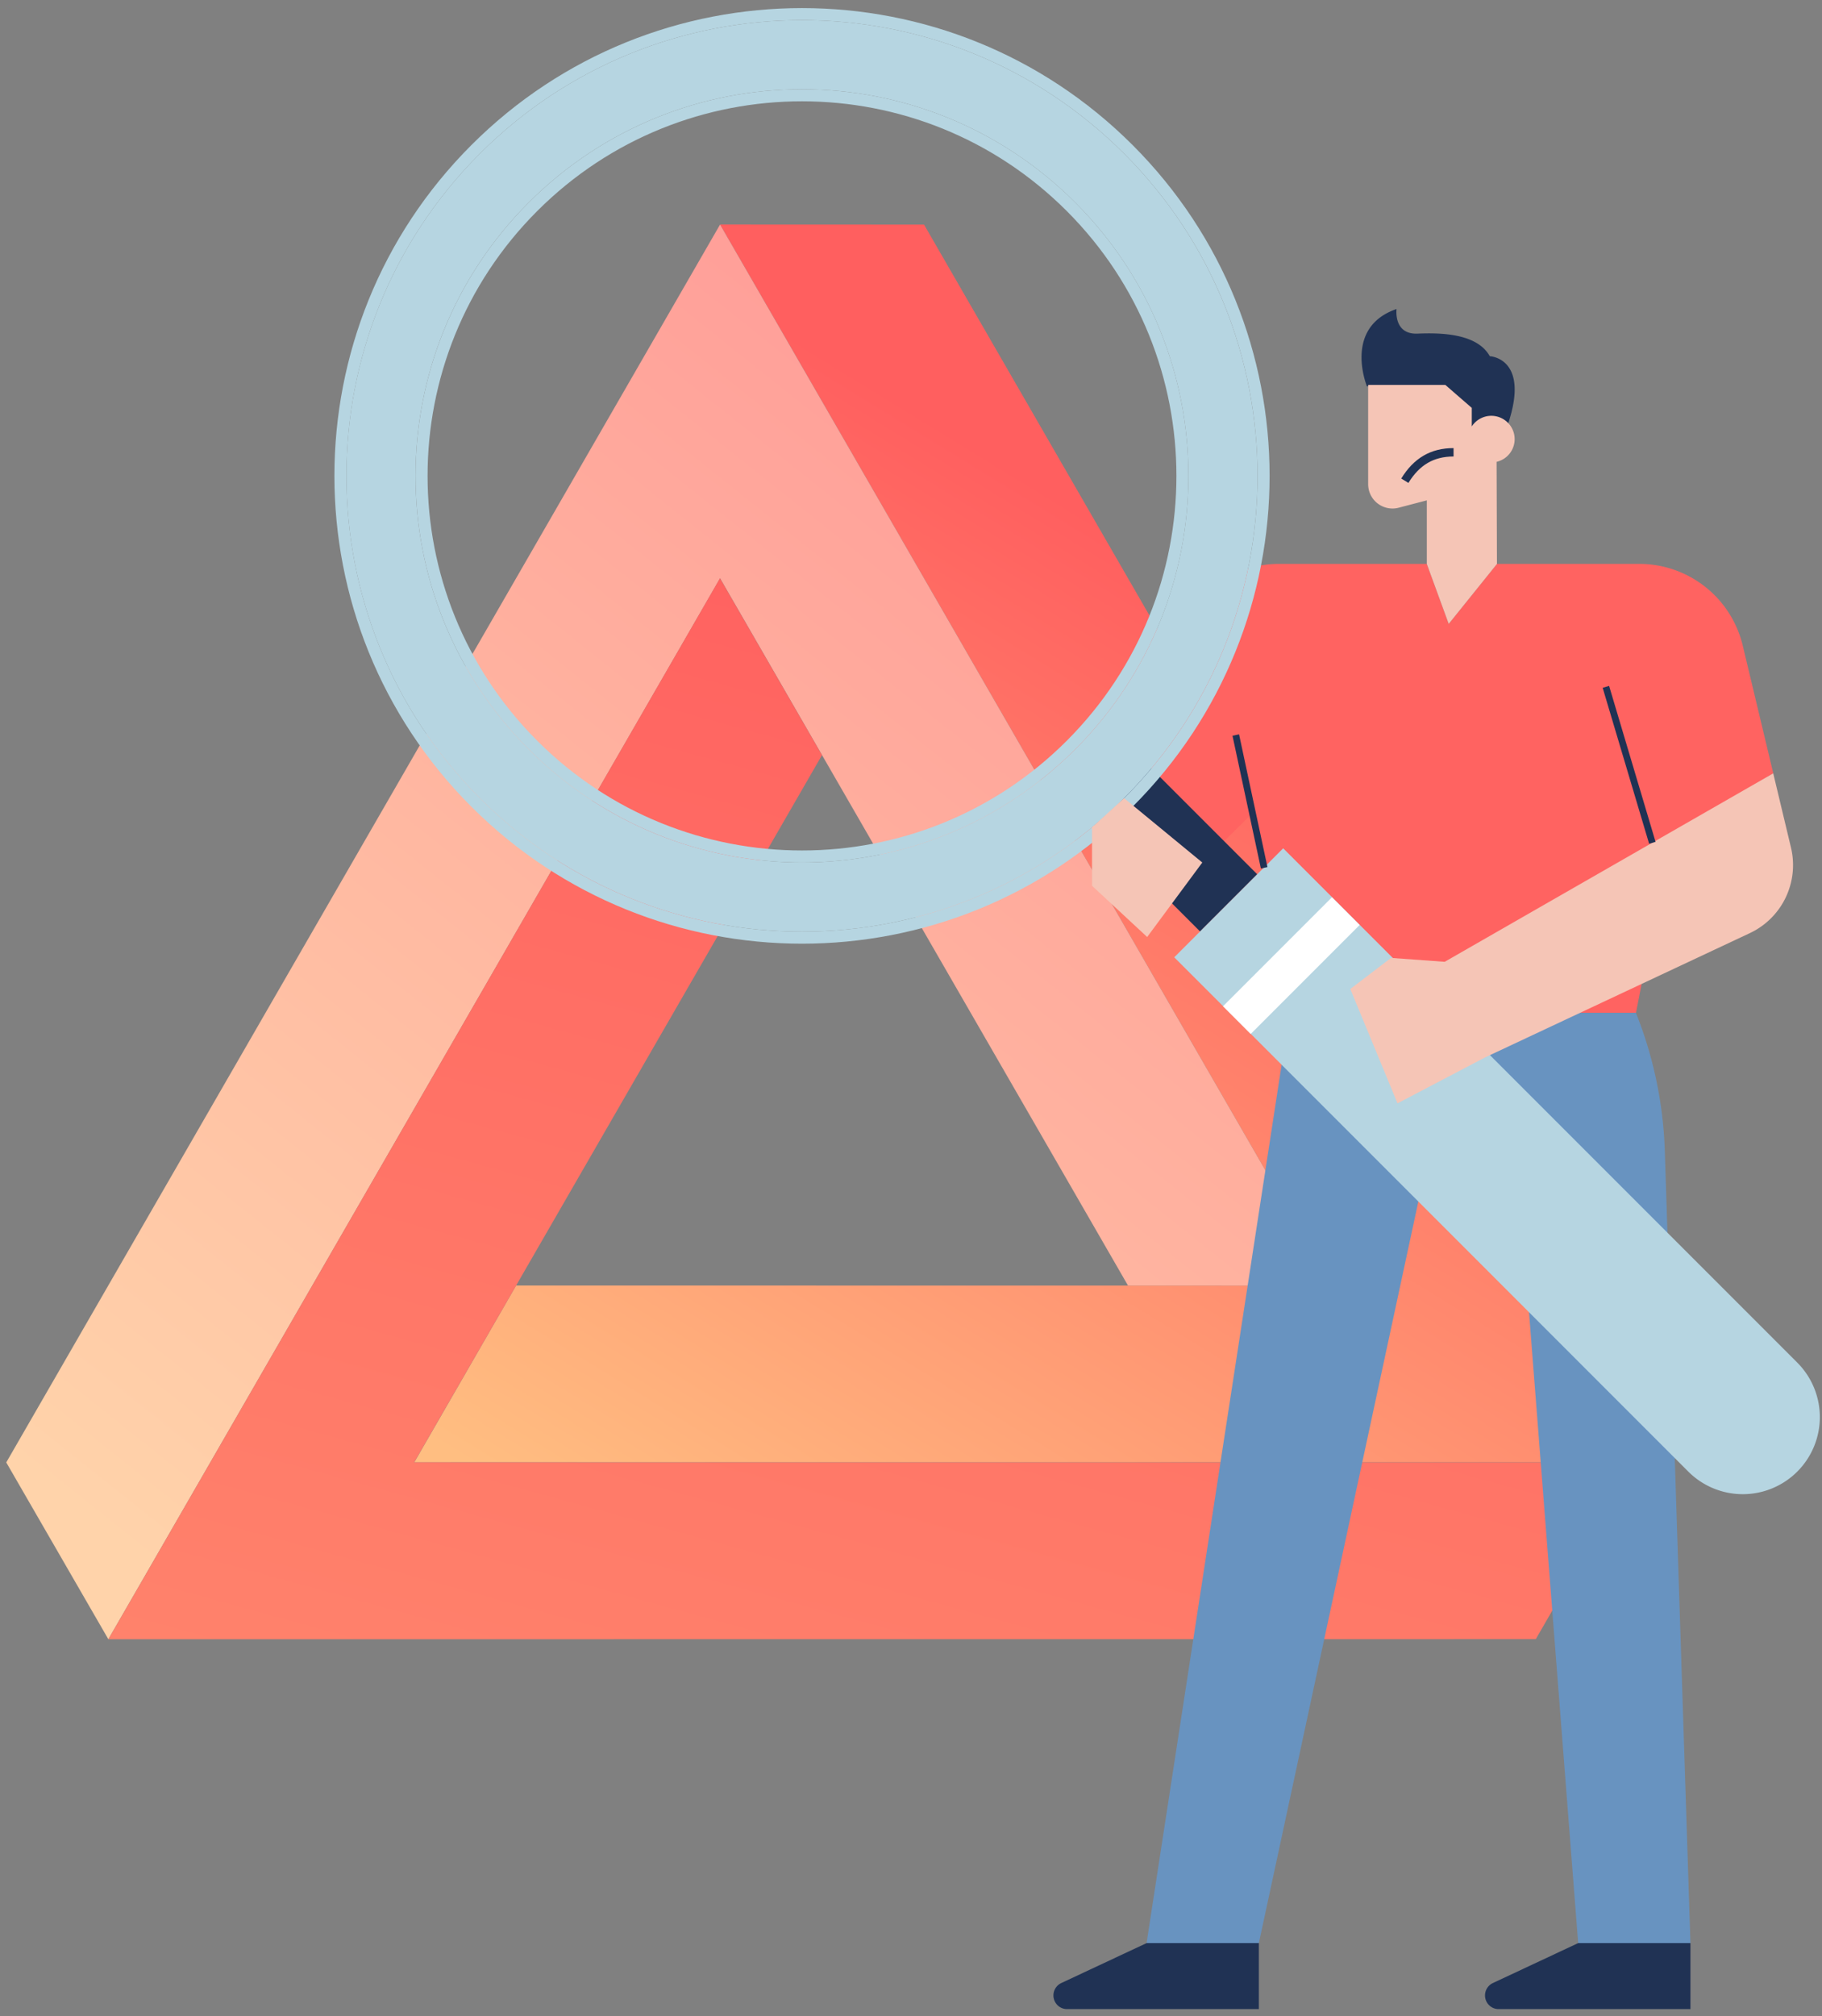 <svg width="217" height="240" fill="none" xmlns="http://www.w3.org/2000/svg"><rect width="100%" height="100%" fill="#808080" stroke="none"/><path d="M158.622 153.049l-97.154-.01-12.13 21.05 145.726-.01L110.05 26.734l-24.291-.01 72.863 126.325z" fill="url(#paint0_linear)"/><path d="M85.759 68.846l48.582 84.192 24.281.011L85.759 26.734.745 174.1l12.16 21.05L85.76 68.845z" fill="url(#paint1_linear)"/><path d="M49.327 174.089l48.572-84.193-12.15-21.05L12.905 195.15l170.007-.01 12.141-21.051H49.327z" fill="url(#paint2_linear)"/><path d="M211.197 92.067l-3.635-15.207a12.678 12.678 0 00-12.33-9.73h-16.945l-5.744 7.139-2.609-7.14h-17.6a12.676 12.676 0 00-12.024 8.663l-6.419 19.228 9.312 7.659 5.802-5.707 4.589 23.607h41.251l4.112-21.155 12.24-7.357z" fill="#FF6361"/><path d="M136.559 231.323l-10.161 4.757a1.629 1.629 0 00.69 3.103h22.843v-7.86h-13.372zM187.96 231.323l-10.16 4.757a1.629 1.629 0 00.689 3.103h22.844v-7.86H187.96zM177.433 42.405c-1.5-2.686-5.703-2.807-8.604-2.686-2.901.121-2.501-2.93-2.501-2.93-6.402 2.198-3.525 9.205-3.525 9.205h9.203l3.156 3.337v2.7c.496-.93 1.354-1.545 2.331-1.545.206 0 .404.028.597.08l.012.005c.453.123.864.385 1.203.744 3.28-8.704-1.872-8.91-1.872-8.91z" fill="#203254"/><path d="M178.224 49.57l-.012-.003a2.772 2.772 0 00-2.924 1.2v-2.212l-3.151-2.731h-9.19V57.64a2.9 2.9 0 003.552 2.825l3.434-.899v7.566l2.609 7.14 5.744-7.136-.042-12.156a2.774 2.774 0 002.15-2.703c0-.84-.376-1.59-.965-2.099a2.783 2.783 0 00-1.205-.609z" fill="#F5C5B6"/><path d="M153.589 120.581l-17.031 110.743h13.372l20.899-97.131h9.561l7.57 97.131h13.372l-3.052-94.286a48.567 48.567 0 00-3.44-16.457h-41.251z" fill="#6893C0"/><path d="M133.632 87.977l-6.809 6.809 16.104 16.103 6.808-6.809-16.103-16.103z" fill="#203254"/><path d="M214.055 175.193a9.177 9.177 0 01-12.977 0l-61.228-61.228 12.977-12.976 61.228 61.227a9.177 9.177 0 010 12.977z" fill="#B6D5E1"/><path d="M158.637 106.818l-12.976 12.976 3.297 3.298 12.977-12.976-3.298-3.298z" fill="#fff"/><path d="M133.883 18.288c-21.189-21.19-55.543-21.19-76.732 0-21.19 21.189-21.19 55.543 0 76.732 21.189 21.189 55.543 21.189 76.732 0 21.189-21.187 21.189-55.542 0-76.732zM128.062 89.2c-17.975 17.974-47.117 17.974-65.092 0-17.975-17.975-17.975-47.117 0-65.092s47.117-17.975 65.092 0 17.975 47.117 0 65.092z" fill="#B6D5E1"/><path fill-rule="evenodd" clip-rule="evenodd" d="M134.898 17.274c21.749 21.75 21.749 57.013 0 78.76-21.748 21.748-57.01 21.748-78.759 0-21.748-21.75-21.748-57.011 0-78.76 21.749-21.748 57.011-21.748 78.759 0zM63.985 88.187c17.415 17.415 45.65 17.415 63.065 0s17.415-45.65 0-63.065-45.65-17.415-63.065 0-17.415 45.65 0 63.065zm-6.833-69.9c21.19-21.188 55.544-21.188 76.733 0 21.189 21.191 21.189 55.546 0 76.733-21.189 21.189-55.544 21.189-76.733 0-21.188-21.189-21.188-55.543 0-76.732zm5.82 70.913c17.975 17.975 47.117 17.975 65.092 0 17.974-17.974 17.974-47.116 0-65.091-17.975-17.975-47.117-17.975-65.092 0s-17.975 47.117 0 65.091z" fill="#B6D5E1"/><path d="M130.061 105.449v-6.954l3.821-3.473 9.312 7.659-6.566 8.868-6.567-6.1zM211.192 92.067l-39.128 22.435-6.393-.465-4.851 3.702 5.623 13.612 10.418-5.461 31.542-14.802a8.948 8.948 0 004.903-10.182l-2.114-8.84z" fill="#F5C5B6"/><path d="M191.644 81.655l-.766.229 5.532 18.564.766-.228-5.532-18.565zM147.572 87.421l-.782.168 3.381 15.804.782-.167-3.381-15.805z" fill="#203254"/><path d="M167.315 57.229c1.405-2.292 3.268-3.383 5.805-3.383" stroke="#203254"/><defs><linearGradient id="paint0_linear" x1="55.424" y1="174.037" x2="125.864" y2="59.18" gradientUnits="userSpaceOnUse"><stop stop-color="#FFBE81"/><stop offset="1" stop-color="#FF5F5F"/></linearGradient><linearGradient id="paint1_linear" x1="-22.151" y1="154.918" x2="100.862" y2=".638" gradientUnits="userSpaceOnUse"><stop stop-color="#FFD3AA"/><stop offset="1" stop-color="#FF9696"/></linearGradient><linearGradient id="paint2_linear" x1="-270.685" y1="395.188" x2="-157.7" y2="-15.788" gradientUnits="userSpaceOnUse"><stop stop-color="#FFBE81"/><stop offset="1" stop-color="#FF5F5F"/></linearGradient></defs></svg>